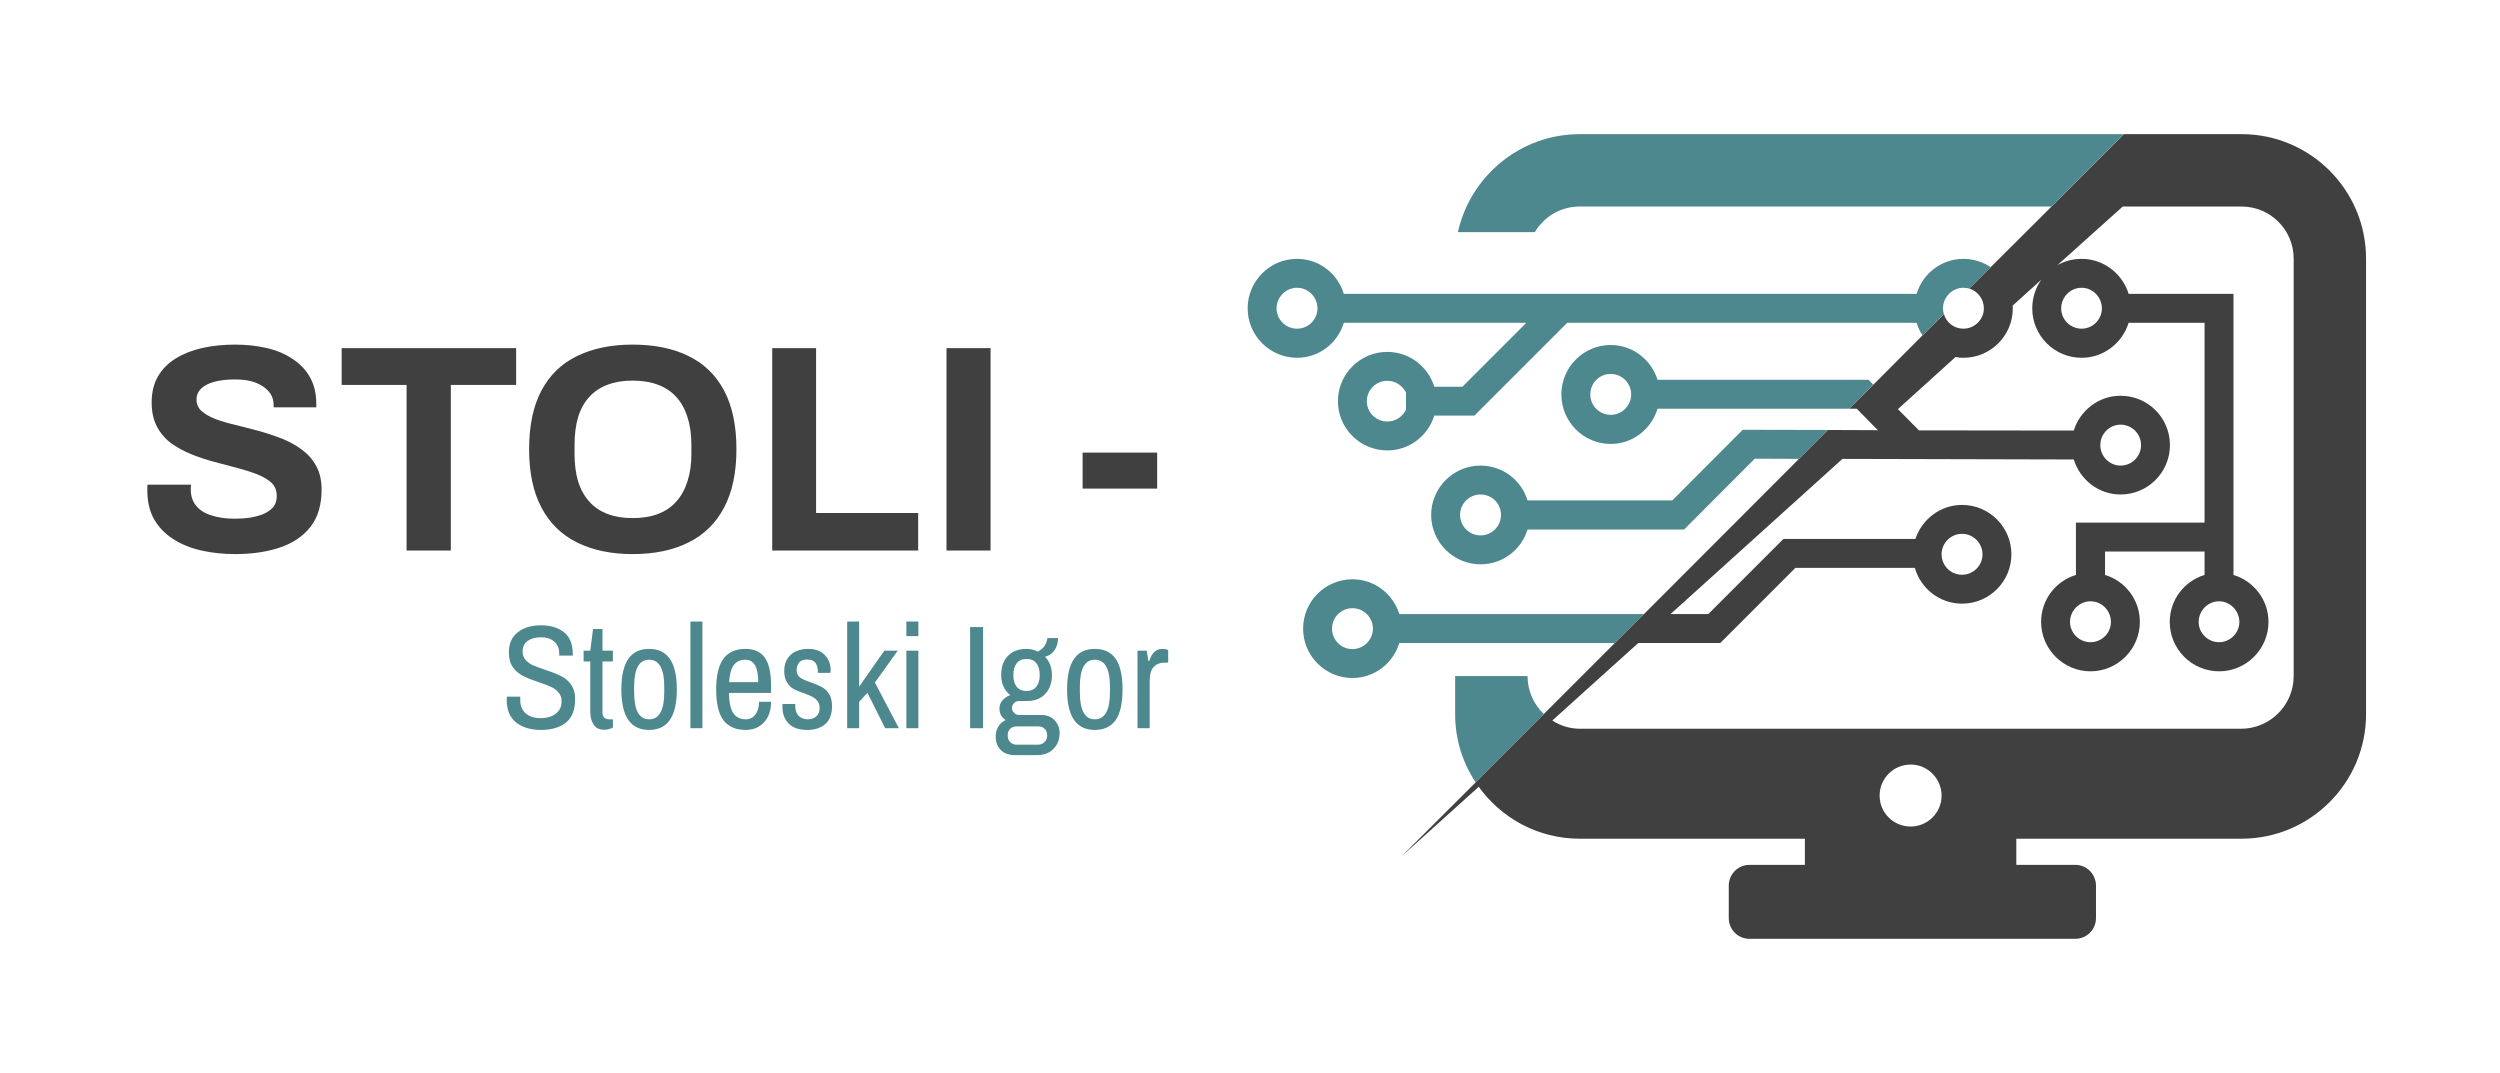 <svg xmlns="http://www.w3.org/2000/svg" version="1.1" xmlns:xlink="http://www.w3.org/1999/xlink" viewBox="0 0 12.71 5.454"><g transform="matrix(1,0,0,1,0.681,1.752)"><rect width="12.71" height="12.71" x="-0.681" y="-5.38" fill="#ffffff"></rect><g clip-path="url(#SvgjsClipPath1002)"><g clip-path="url(#SvgjsClipPath10003b140b7e-40d7-4849-9a5f-ee2c008e2084)"><path d=" M 10.715 -1.07 L 10.117 -1.07 L 9.749 -0.702 L 9.44 -0.394 L 9.44 -0.394 L 9.331 -0.285 C 9.374 -0.272 9.405 -0.231 9.405 -0.184 C 9.405 -0.128 9.358 -0.081 9.301 -0.081 C 9.254 -0.081 9.214 -0.112 9.202 -0.155 L 9.093 -0.047 L 8.843 0.204 L 8.72 0.326 L 8.759 0.326 L 8.858 0.427 L 8.866 0.435 L 8.849 0.435 L 8.612 0.434 L 8.612 0.434 L 8.465 0.581 L 7.677 1.37 L 7.676 1.37 L 7.529 1.517 L 7.168 1.878 L 7.168 1.878 L 6.821 2.225 L 6.821 2.226 L 6.443 2.603 L 6.837 2.248 C 6.952 2.408 7.139 2.512 7.35 2.512 L 8.495 2.512 L 8.495 2.645 L 8.213 2.645 C 8.155 2.645 8.108 2.692 8.108 2.751 L 8.108 2.915 C 8.108 2.974 8.155 3.021 8.213 3.021 L 9.87 3.021 C 9.928 3.021 9.975 2.974 9.975 2.915 L 9.975 2.751 C 9.975 2.692 9.928 2.645 9.87 2.645 L 9.57 2.645 L 9.57 2.512 L 10.715 2.512 C 11.064 2.512 11.348 2.228 11.348 1.879 L 11.348 -0.437 C 11.348 -0.787 11.064 -1.07 10.715 -1.07 Z M 9.033 2.45 C 8.945 2.45 8.875 2.38 8.875 2.293 C 8.875 2.206 8.945 2.135 9.033 2.135 C 9.119 2.135 9.19 2.206 9.19 2.293 C 9.19 2.38 9.119 2.45 9.033 2.45 Z M 10.98 1.685 C 10.98 1.833 10.86 1.953 10.712 1.953 L 7.353 1.953 C 7.301 1.953 7.252 1.938 7.211 1.911 L 7.648 1.517 L 8.065 1.517 L 8.447 1.135 L 9.054 1.135 C 9.084 1.24 9.18 1.317 9.294 1.317 C 9.433 1.317 9.545 1.204 9.545 1.066 C 9.545 0.928 9.433 0.815 9.294 0.815 C 9.184 0.815 9.09 0.888 9.057 0.988 L 8.386 0.988 L 8.004 1.37 L 7.812 1.37 L 8.686 0.581 L 9.862 0.584 C 9.894 0.687 9.988 0.762 10.1 0.762 C 10.239 0.762 10.351 0.649 10.351 0.511 C 10.351 0.372 10.239 0.26 10.1 0.26 C 9.988 0.26 9.894 0.335 9.862 0.437 L 9.075 0.436 L 8.968 0.328 L 9.261 0.063 C 9.274 0.066 9.288 0.067 9.301 0.067 C 9.44 0.067 9.552 -0.046 9.552 -0.184 C 9.552 -0.189 9.552 -0.194 9.551 -0.198 L 9.697 -0.33 C 9.668 -0.289 9.651 -0.238 9.651 -0.184 C 9.651 -0.046 9.763 0.067 9.902 0.067 C 10.014 0.067 10.109 -0.008 10.141 -0.111 L 10.527 -0.111 L 10.527 0.905 L 9.873 0.905 L 9.873 1.171 C 9.771 1.202 9.696 1.296 9.696 1.41 C 9.696 1.548 9.809 1.661 9.947 1.661 C 10.085 1.661 10.198 1.548 10.198 1.41 C 10.198 1.296 10.123 1.202 10.021 1.171 L 10.021 1.052 L 10.527 1.052 L 10.527 1.171 C 10.425 1.202 10.35 1.296 10.35 1.41 C 10.35 1.548 10.462 1.661 10.601 1.661 C 10.739 1.661 10.852 1.548 10.852 1.41 C 10.852 1.296 10.776 1.202 10.674 1.171 L 10.674 -0.258 L 10.141 -0.258 C 10.109 -0.361 10.014 -0.436 9.902 -0.436 C 9.857 -0.436 9.815 -0.424 9.779 -0.404 L 10.111 -0.702 L 10.715 -0.702 C 10.861 -0.702 10.98 -0.584 10.98 -0.437 L 10.98 1.685 L 10.98 1.685 Z M 9.19 1.066 C 9.19 1.009 9.237 0.962 9.294 0.962 C 9.351 0.962 9.398 1.009 9.398 1.066 C 9.398 1.124 9.351 1.17 9.294 1.17 C 9.237 1.17 9.19 1.124 9.19 1.066 Z M 9.997 0.511 C 9.997 0.454 10.043 0.407 10.1 0.407 C 10.158 0.407 10.204 0.454 10.204 0.511 C 10.204 0.568 10.158 0.615 10.1 0.615 C 10.043 0.615 9.997 0.568 9.997 0.511 Z M 9.798 -0.184 C 9.798 -0.241 9.844 -0.289 9.902 -0.289 C 9.959 -0.289 10.005 -0.241 10.005 -0.184 C 10.005 -0.128 9.959 -0.081 9.902 -0.081 C 9.844 -0.081 9.798 -0.128 9.798 -0.184 Z M 10.601 1.305 C 10.657 1.305 10.704 1.353 10.704 1.41 C 10.704 1.466 10.657 1.513 10.601 1.513 C 10.543 1.513 10.497 1.466 10.497 1.41 C 10.497 1.353 10.543 1.305 10.601 1.305 Z M 10.051 1.41 C 10.051 1.466 10.005 1.513 9.947 1.513 C 9.89 1.513 9.843 1.466 9.843 1.41 C 9.843 1.353 9.89 1.305 9.947 1.305 C 10.005 1.305 10.051 1.353 10.051 1.41 Z" fill="#404040" transform="matrix(1,0,0,1,0,0)" fill-rule="nonzero"></path></g><g clip-path="url(#SvgjsClipPath10003b140b7e-40d7-4849-9a5f-ee2c008e2084)"><path d=" M 6.717 1.685 L 6.717 1.879 C 6.717 2.007 6.755 2.126 6.821 2.225 L 7.168 1.878 C 7.117 1.83 7.085 1.761 7.085 1.685 L 6.717 1.685 L 6.717 1.685 Z" fill="#4e888f" transform="matrix(1,0,0,1,0,0)" fill-rule="nonzero"></path></g><g clip-path="url(#SvgjsClipPath10003b140b7e-40d7-4849-9a5f-ee2c008e2084)"><path d=" M 6.195 1.193 C 6.057 1.193 5.944 1.305 5.944 1.444 C 5.944 1.583 6.057 1.695 6.195 1.695 C 6.307 1.695 6.402 1.62 6.433 1.517 L 7.529 1.517 L 7.676 1.37 L 6.433 1.37 C 6.402 1.268 6.307 1.193 6.195 1.193 Z M 6.195 1.548 C 6.137 1.548 6.091 1.501 6.091 1.444 C 6.091 1.387 6.137 1.34 6.195 1.34 C 6.252 1.34 6.299 1.387 6.299 1.444 C 6.299 1.501 6.252 1.548 6.195 1.548 Z" fill="#4e888f" transform="matrix(1,0,0,1,0,0)" fill-rule="nonzero"></path></g><g clip-path="url(#SvgjsClipPath10003b140b7e-40d7-4849-9a5f-ee2c008e2084)"><path d=" M 7.821 0.792 L 7.085 0.792 C 7.054 0.69 6.959 0.615 6.846 0.615 C 6.708 0.615 6.595 0.728 6.595 0.866 C 6.595 1.004 6.708 1.117 6.846 1.117 C 6.959 1.117 7.054 1.042 7.085 0.94 L 7.881 0.94 L 8.24 0.58 L 8.465 0.581 L 8.612 0.434 L 8.179 0.433 L 7.821 0.792 Z M 6.846 0.97 C 6.789 0.97 6.742 0.923 6.742 0.866 C 6.742 0.808 6.789 0.762 6.846 0.762 C 6.904 0.762 6.95 0.808 6.95 0.866 C 6.95 0.923 6.904 0.97 6.846 0.97 Z" fill="#4e888f" transform="matrix(1,0,0,1,0,0)" fill-rule="nonzero"></path></g><g clip-path="url(#SvgjsClipPath10003b140b7e-40d7-4849-9a5f-ee2c008e2084)"><path d=" M 7.746 0.179 C 7.714 0.077 7.62 0.002 7.508 0.002 C 7.369 0.002 7.257 0.115 7.257 0.253 C 7.257 0.392 7.369 0.505 7.508 0.505 C 7.62 0.505 7.714 0.43 7.746 0.326 L 8.72 0.326 L 8.843 0.204 L 8.819 0.179 C 8.819 0.179 7.746 0.179 7.746 0.179 Z M 7.508 0.357 C 7.45 0.357 7.404 0.31 7.404 0.253 C 7.404 0.196 7.45 0.149 7.508 0.149 C 7.565 0.149 7.612 0.196 7.612 0.253 C 7.612 0.31 7.565 0.357 7.508 0.357 Z" fill="#4e888f" transform="matrix(1,0,0,1,0,0)" fill-rule="nonzero"></path></g><g clip-path="url(#SvgjsClipPath10003b140b7e-40d7-4849-9a5f-ee2c008e2084)"><path d=" M 9.063 -0.258 L 6.151 -0.258 C 6.12 -0.361 6.026 -0.436 5.913 -0.436 C 5.775 -0.436 5.662 -0.323 5.662 -0.184 C 5.662 -0.046 5.775 0.067 5.913 0.067 C 6.026 0.067 6.12 -0.008 6.151 -0.111 L 7.079 -0.111 L 6.754 0.214 L 6.611 0.214 C 6.579 0.112 6.485 0.037 6.372 0.037 C 6.234 0.037 6.121 0.149 6.121 0.288 C 6.121 0.426 6.234 0.538 6.372 0.538 C 6.485 0.538 6.579 0.463 6.611 0.361 L 6.815 0.361 L 7.287 -0.111 L 9.063 -0.111 C 9.07 -0.088 9.08 -0.066 9.093 -0.047 L 9.202 -0.155 C 9.199 -0.164 9.197 -0.174 9.197 -0.184 C 9.197 -0.241 9.244 -0.289 9.301 -0.289 C 9.311 -0.289 9.321 -0.287 9.331 -0.285 L 9.44 -0.394 C 9.4 -0.42 9.352 -0.436 9.301 -0.436 C 9.189 -0.436 9.094 -0.361 9.063 -0.258 Z M 5.913 -0.081 C 5.856 -0.081 5.809 -0.128 5.809 -0.184 C 5.809 -0.241 5.856 -0.289 5.913 -0.289 C 5.971 -0.289 6.017 -0.241 6.017 -0.184 C 6.017 -0.128 5.971 -0.081 5.913 -0.081 Z M 6.467 0.331 C 6.45 0.366 6.414 0.391 6.372 0.391 C 6.315 0.391 6.268 0.345 6.268 0.288 C 6.268 0.23 6.315 0.184 6.372 0.184 C 6.414 0.184 6.45 0.209 6.467 0.244 L 6.467 0.331 Z" fill="#4e888f" transform="matrix(1,0,0,1,0,0)" fill-rule="nonzero"></path></g><g clip-path="url(#SvgjsClipPath10003b140b7e-40d7-4849-9a5f-ee2c008e2084)"><path d=" M 7.35 -1.07 C 7.048 -1.07 6.794 -0.856 6.731 -0.572 L 7.122 -0.572 C 7.169 -0.65 7.253 -0.702 7.35 -0.702 L 9.749 -0.702 L 10.117 -1.07 L 7.35 -1.07 Z" fill="#4e888f" transform="matrix(1,0,0,1,0,0)" fill-rule="nonzero"></path></g></g><g><path d=" M 0.514 1.065 Q 0.424 1.065 0.344 1.047 Q 0.263 1.029 0.2 0.989 Q 0.138 0.949 0.103 0.889 Q 0.068 0.828 0.068 0.741 Q 0.068 0.733 0.068 0.725 Q 0.068 0.717 0.069 0.712 L 0.291 0.712 Q 0.289 0.717 0.289 0.724 Q 0.289 0.732 0.289 0.738 Q 0.289 0.786 0.316 0.819 Q 0.342 0.852 0.393 0.868 Q 0.444 0.885 0.512 0.885 Q 0.555 0.885 0.589 0.88 Q 0.623 0.874 0.649 0.865 Q 0.675 0.855 0.692 0.841 Q 0.71 0.828 0.718 0.81 Q 0.726 0.792 0.726 0.769 Q 0.726 0.729 0.7 0.703 Q 0.673 0.678 0.628 0.66 Q 0.582 0.642 0.525 0.627 Q 0.468 0.612 0.408 0.596 Q 0.348 0.58 0.291 0.557 Q 0.234 0.534 0.189 0.501 Q 0.144 0.468 0.117 0.417 Q 0.09 0.366 0.09 0.294 Q 0.09 0.217 0.122 0.162 Q 0.154 0.106 0.213 0.07 Q 0.272 0.034 0.348 0.017 Q 0.424 0 0.514 0 Q 0.599 0 0.673 0.017 Q 0.749 0.034 0.805 0.072 Q 0.863 0.109 0.895 0.166 Q 0.927 0.223 0.927 0.301 L 0.927 0.319 L 0.71 0.319 L 0.71 0.307 Q 0.71 0.267 0.685 0.238 Q 0.661 0.21 0.618 0.193 Q 0.575 0.177 0.516 0.177 Q 0.453 0.177 0.409 0.189 Q 0.364 0.201 0.341 0.224 Q 0.318 0.247 0.318 0.279 Q 0.318 0.315 0.344 0.338 Q 0.37 0.361 0.416 0.379 Q 0.462 0.396 0.519 0.409 Q 0.576 0.423 0.636 0.439 Q 0.696 0.456 0.753 0.478 Q 0.81 0.501 0.855 0.535 Q 0.9 0.568 0.927 0.618 Q 0.954 0.667 0.954 0.736 Q 0.954 0.855 0.897 0.927 Q 0.84 0.999 0.741 1.032 Q 0.642 1.065 0.514 1.065 M 1.386 1.047 L 1.386 0.205 L 1.056 0.205 L 1.056 0.018 L 1.943 0.018 L 1.943 0.205 L 1.611 0.205 L 1.611 1.047 L 1.386 1.047 M 2.535 1.065 Q 2.372 1.065 2.253 1.006 Q 2.135 0.948 2.072 0.829 Q 2.009 0.711 2.009 0.532 Q 2.009 0.351 2.072 0.233 Q 2.135 0.115 2.253 0.058 Q 2.372 0 2.535 0 Q 2.702 0 2.819 0.058 Q 2.937 0.115 3 0.233 Q 3.063 0.351 3.063 0.532 Q 3.063 0.711 3 0.829 Q 2.937 0.948 2.819 1.006 Q 2.702 1.065 2.535 1.065 M 2.535 0.882 Q 2.609 0.882 2.664 0.861 Q 2.72 0.84 2.757 0.798 Q 2.795 0.756 2.814 0.695 Q 2.834 0.634 2.834 0.556 L 2.834 0.51 Q 2.834 0.43 2.814 0.369 Q 2.795 0.307 2.757 0.266 Q 2.72 0.225 2.664 0.204 Q 2.609 0.183 2.535 0.183 Q 2.463 0.183 2.408 0.204 Q 2.352 0.225 2.315 0.266 Q 2.277 0.307 2.258 0.369 Q 2.24 0.43 2.24 0.51 L 2.24 0.556 Q 2.24 0.634 2.258 0.695 Q 2.277 0.756 2.315 0.798 Q 2.352 0.84 2.408 0.861 Q 2.463 0.882 2.535 0.882 M 3.245 1.047 L 3.245 0.018 L 3.468 0.018 L 3.468 0.856 L 3.987 0.856 L 3.987 1.047 L 3.245 1.047 M 4.131 1.047 L 4.131 0.018 L 4.355 0.018 L 4.355 1.047 L 4.131 1.047 M 4.823 0.732 L 4.823 0.549 L 5.202 0.549 L 5.202 0.732 L 4.823 0.732" fill="#404040" fill-rule="nonzero"></path></g><g><path d=" M 1.944 1.922 Q 1.895 1.884 1.895 1.805 L 1.896 1.79 L 1.964 1.79 L 1.964 1.806 Q 1.964 1.851 1.992 1.875 Q 2.02 1.899 2.066 1.899 Q 2.117 1.899 2.145 1.876 Q 2.174 1.854 2.174 1.813 Q 2.174 1.785 2.158 1.768 Q 2.143 1.75 2.12 1.74 Q 2.097 1.729 2.057 1.716 Q 2.009 1.7 1.979 1.685 Q 1.949 1.67 1.927 1.641 Q 1.906 1.612 1.906 1.565 Q 1.906 1.497 1.952 1.462 Q 1.997 1.427 2.069 1.427 Q 2.141 1.427 2.186 1.462 Q 2.231 1.498 2.231 1.572 L 2.231 1.581 L 2.162 1.581 L 2.162 1.569 Q 2.162 1.531 2.136 1.509 Q 2.111 1.488 2.071 1.488 Q 2.028 1.488 2.002 1.506 Q 1.976 1.524 1.976 1.56 Q 1.976 1.586 1.991 1.603 Q 2.006 1.62 2.028 1.63 Q 2.051 1.64 2.09 1.653 Q 2.139 1.669 2.169 1.684 Q 2.2 1.698 2.221 1.727 Q 2.243 1.756 2.243 1.802 Q 2.243 1.884 2.196 1.922 Q 2.149 1.959 2.069 1.959 Q 1.992 1.959 1.944 1.922 M 2.337 1.932 Q 2.32 1.906 2.32 1.867 L 2.32 1.611 L 2.286 1.611 L 2.286 1.556 L 2.32 1.556 L 2.334 1.446 L 2.382 1.446 L 2.382 1.556 L 2.435 1.556 L 2.435 1.611 L 2.382 1.611 L 2.382 1.869 Q 2.382 1.905 2.417 1.905 L 2.435 1.905 L 2.435 1.947 Q 2.427 1.952 2.414 1.955 Q 2.402 1.958 2.391 1.958 Q 2.353 1.958 2.337 1.932 M 2.514 1.909 Q 2.478 1.858 2.478 1.753 Q 2.478 1.648 2.514 1.597 Q 2.549 1.547 2.619 1.547 Q 2.689 1.547 2.724 1.597 Q 2.76 1.648 2.76 1.753 Q 2.76 1.858 2.724 1.909 Q 2.689 1.959 2.619 1.959 Q 2.549 1.959 2.514 1.909 M 2.696 1.767 L 2.696 1.739 Q 2.696 1.602 2.619 1.602 Q 2.543 1.602 2.543 1.739 L 2.543 1.767 Q 2.543 1.905 2.619 1.905 Q 2.696 1.905 2.696 1.767 M 2.829 1.408 L 2.89 1.408 L 2.89 1.95 L 2.829 1.95 L 2.829 1.408 M 2.997 1.91 Q 2.96 1.861 2.96 1.753 Q 2.96 1.647 2.997 1.597 Q 3.034 1.547 3.109 1.547 Q 3.175 1.547 3.207 1.591 Q 3.239 1.635 3.239 1.732 L 3.239 1.771 L 3.025 1.771 Q 3.026 1.84 3.046 1.872 Q 3.067 1.905 3.111 1.905 Q 3.141 1.905 3.159 1.881 Q 3.178 1.857 3.178 1.816 L 3.239 1.816 Q 3.239 1.882 3.203 1.921 Q 3.167 1.959 3.11 1.959 Q 3.035 1.959 2.997 1.91 M 3.174 1.716 Q 3.174 1.66 3.158 1.631 Q 3.141 1.602 3.109 1.602 Q 3.069 1.602 3.049 1.63 Q 3.029 1.658 3.026 1.716 L 3.174 1.716 M 3.328 1.926 Q 3.297 1.893 3.297 1.844 Q 3.297 1.835 3.297 1.831 Q 3.297 1.828 3.297 1.827 L 3.362 1.827 L 3.362 1.835 Q 3.362 1.87 3.38 1.888 Q 3.398 1.905 3.426 1.905 Q 3.452 1.905 3.469 1.89 Q 3.486 1.875 3.486 1.847 Q 3.486 1.826 3.475 1.812 Q 3.465 1.799 3.45 1.791 Q 3.435 1.783 3.408 1.773 Q 3.375 1.762 3.354 1.751 Q 3.334 1.74 3.32 1.717 Q 3.306 1.695 3.306 1.659 Q 3.306 1.608 3.339 1.577 Q 3.372 1.547 3.429 1.547 Q 3.482 1.547 3.512 1.578 Q 3.542 1.609 3.542 1.655 L 3.541 1.669 L 3.477 1.669 L 3.477 1.662 Q 3.477 1.636 3.465 1.618 Q 3.452 1.601 3.423 1.601 Q 3.393 1.601 3.381 1.617 Q 3.369 1.634 3.369 1.655 Q 3.369 1.68 3.387 1.693 Q 3.405 1.705 3.441 1.717 Q 3.475 1.729 3.497 1.741 Q 3.519 1.752 3.534 1.776 Q 3.549 1.799 3.549 1.838 Q 3.549 1.899 3.515 1.929 Q 3.481 1.959 3.423 1.959 Q 3.36 1.959 3.328 1.926 M 3.626 1.408 L 3.687 1.408 L 3.687 1.739 L 3.815 1.556 L 3.883 1.556 L 3.767 1.718 L 3.889 1.95 L 3.819 1.95 L 3.729 1.77 L 3.687 1.816 L 3.687 1.95 L 3.626 1.95 L 3.626 1.408 M 3.927 1.408 L 3.988 1.408 L 3.988 1.482 L 3.927 1.482 L 3.927 1.408 M 3.927 1.556 L 3.988 1.556 L 3.988 1.95 L 3.927 1.95 L 3.927 1.556 M 4.251 1.436 L 4.317 1.436 L 4.317 1.95 L 4.251 1.95 L 4.251 1.436 M 4.406 2.06 Q 4.381 2.034 4.381 1.993 Q 4.381 1.964 4.395 1.941 Q 4.409 1.918 4.432 1.909 Q 4.417 1.899 4.408 1.884 Q 4.4 1.868 4.4 1.85 Q 4.4 1.827 4.415 1.809 Q 4.43 1.791 4.455 1.782 Q 4.409 1.744 4.409 1.68 Q 4.409 1.617 4.444 1.582 Q 4.478 1.547 4.538 1.547 Q 4.569 1.547 4.595 1.561 Q 4.619 1.548 4.63 1.531 Q 4.641 1.514 4.644 1.492 L 4.698 1.492 Q 4.698 1.528 4.68 1.554 Q 4.663 1.579 4.632 1.587 Q 4.667 1.623 4.667 1.68 Q 4.667 1.74 4.633 1.776 Q 4.599 1.812 4.541 1.812 L 4.5 1.812 Q 4.485 1.812 4.475 1.822 Q 4.464 1.833 4.464 1.848 Q 4.464 1.862 4.475 1.872 Q 4.485 1.883 4.5 1.883 L 4.613 1.883 Q 4.655 1.883 4.68 1.909 Q 4.706 1.936 4.706 1.975 Q 4.706 2.024 4.675 2.055 Q 4.645 2.087 4.59 2.087 L 4.478 2.087 Q 4.432 2.087 4.406 2.06 M 4.587 1.74 Q 4.605 1.718 4.605 1.68 Q 4.605 1.64 4.587 1.619 Q 4.57 1.598 4.538 1.598 Q 4.505 1.598 4.488 1.62 Q 4.471 1.641 4.471 1.68 Q 4.471 1.719 4.488 1.74 Q 4.505 1.761 4.538 1.761 Q 4.57 1.761 4.587 1.74 M 4.597 2.034 Q 4.616 2.034 4.63 2.02 Q 4.643 2.007 4.643 1.987 Q 4.643 1.967 4.631 1.954 Q 4.619 1.941 4.597 1.941 L 4.488 1.941 Q 4.466 1.941 4.454 1.954 Q 4.442 1.967 4.442 1.987 Q 4.442 2.007 4.454 2.02 Q 4.466 2.034 4.488 2.034 L 4.597 2.034 M 4.78 1.909 Q 4.744 1.858 4.744 1.753 Q 4.744 1.648 4.78 1.597 Q 4.815 1.547 4.885 1.547 Q 4.955 1.547 4.991 1.597 Q 5.026 1.648 5.026 1.753 Q 5.026 1.858 4.991 1.909 Q 4.955 1.959 4.885 1.959 Q 4.815 1.959 4.78 1.909 M 4.962 1.767 L 4.962 1.739 Q 4.962 1.602 4.885 1.602 Q 4.809 1.602 4.809 1.739 L 4.809 1.767 Q 4.809 1.905 4.885 1.905 Q 4.962 1.905 4.962 1.767 M 5.102 1.556 L 5.149 1.556 L 5.157 1.608 L 5.162 1.608 Q 5.17 1.581 5.186 1.564 Q 5.203 1.547 5.228 1.547 Q 5.239 1.547 5.247 1.549 Q 5.255 1.552 5.258 1.553 L 5.258 1.617 L 5.237 1.617 Q 5.205 1.617 5.184 1.639 Q 5.164 1.661 5.164 1.71 L 5.164 1.95 L 5.102 1.95 L 5.102 1.556" fill="#4e888f" fill-rule="nonzero"></path></g></g><defs><clipPath id="SvgjsClipPath1002"><path d=" M 5.662 -1.07 h 5.686 v 4.091 h -5.686 Z"></path></clipPath><clipPath id="SvgjsClipPath10003b140b7e-40d7-4849-9a5f-ee2c008e2084"><path d=" M 5.662 -1.07 L 11.348 -1.07 L 11.348 3.021 L 5.662 3.021 Z"></path></clipPath></defs></svg>